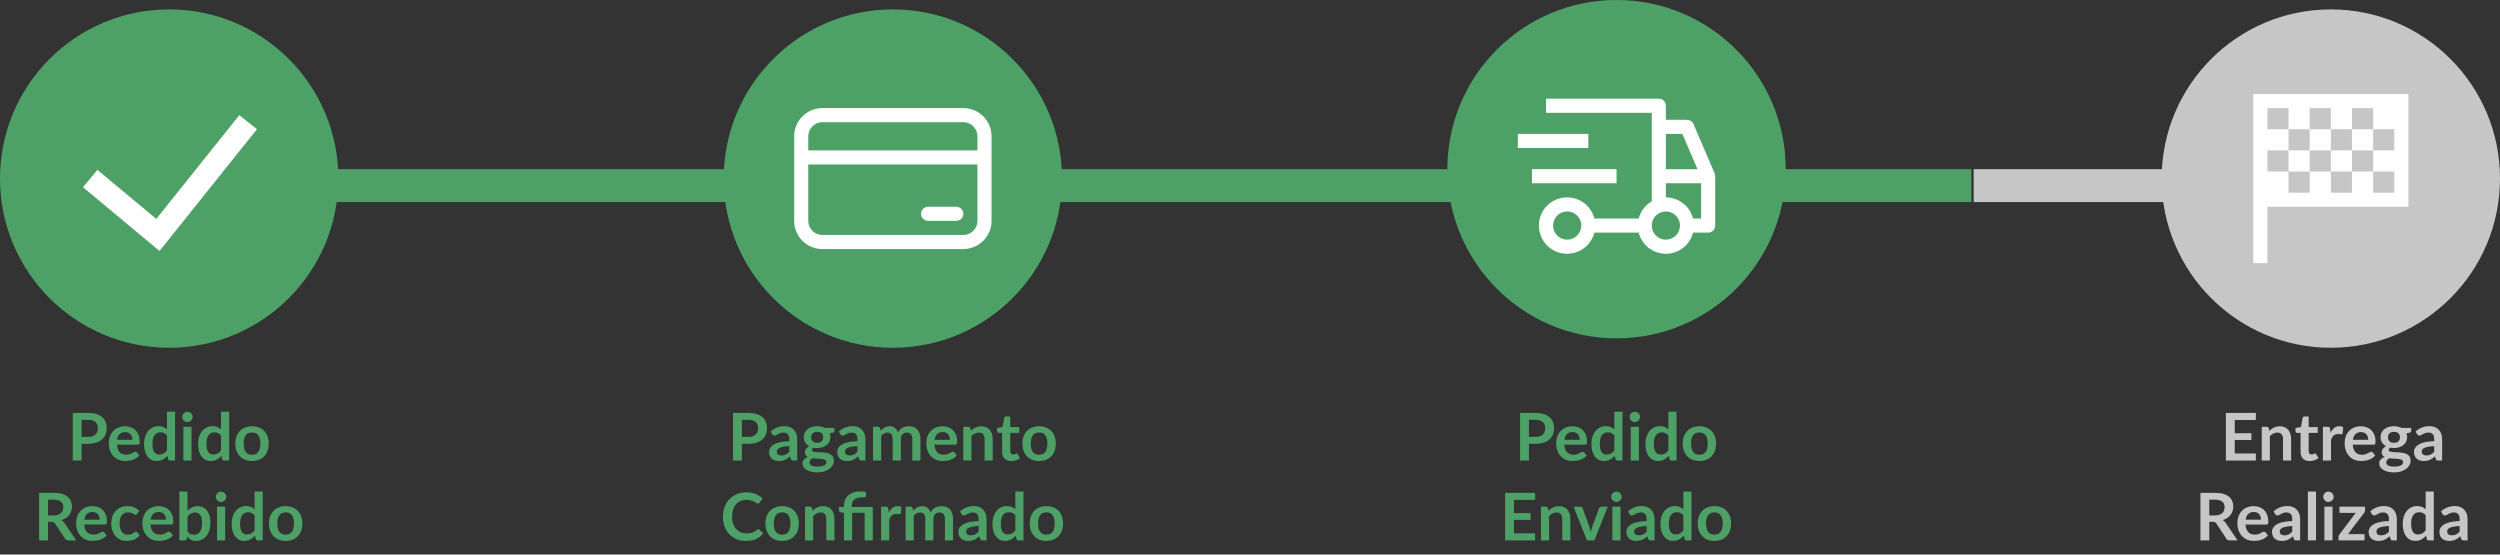<svg width="532" height="118" viewBox="0 0 532 118" fill="none" xmlns="http://www.w3.org/2000/svg">
<rect x="0" y="0" width="532" height="118" fill="#333333" stroke="none"/>
<circle cx="36" cy="38" r="36" fill="#4DA167"/>
<path d="M19.2 38L33.6 50L52.8 26" stroke="white" stroke-width="4.8"/>
<path d="M18.768 92.967C19.113 92.967 19.414 92.925 19.671 92.841C19.927 92.752 20.14 92.629 20.308 92.47C20.48 92.307 20.609 92.111 20.693 91.882C20.777 91.649 20.819 91.39 20.819 91.105C20.819 90.834 20.777 90.589 20.693 90.37C20.609 90.151 20.483 89.964 20.315 89.81C20.147 89.656 19.934 89.539 19.678 89.46C19.421 89.376 19.118 89.334 18.768 89.334H17.361V92.967H18.768ZM18.768 87.878C19.444 87.878 20.03 87.957 20.525 88.116C21.019 88.275 21.428 88.496 21.75 88.781C22.072 89.066 22.31 89.406 22.464 89.803C22.622 90.2 22.702 90.634 22.702 91.105C22.702 91.595 22.62 92.045 22.457 92.456C22.293 92.862 22.048 93.212 21.722 93.506C21.395 93.8 20.984 94.029 20.49 94.192C20 94.355 19.426 94.437 18.768 94.437H17.361V98H15.478V87.878H18.768ZM28.171 93.583C28.171 93.359 28.139 93.149 28.073 92.953C28.013 92.752 27.919 92.577 27.793 92.428C27.667 92.279 27.506 92.162 27.31 92.078C27.119 91.989 26.895 91.945 26.638 91.945C26.139 91.945 25.745 92.087 25.455 92.372C25.171 92.657 24.989 93.06 24.909 93.583H28.171ZM24.874 94.626C24.902 94.995 24.968 95.314 25.07 95.585C25.173 95.851 25.308 96.073 25.476 96.25C25.644 96.423 25.843 96.553 26.071 96.642C26.305 96.726 26.561 96.768 26.841 96.768C27.121 96.768 27.362 96.735 27.562 96.67C27.768 96.605 27.945 96.532 28.094 96.453C28.248 96.374 28.381 96.301 28.493 96.236C28.61 96.171 28.722 96.138 28.829 96.138C28.974 96.138 29.081 96.192 29.151 96.299L29.648 96.929C29.457 97.153 29.242 97.342 29.004 97.496C28.766 97.645 28.517 97.767 28.255 97.86C27.999 97.949 27.735 98.012 27.464 98.049C27.198 98.086 26.939 98.105 26.687 98.105C26.188 98.105 25.724 98.023 25.294 97.86C24.865 97.692 24.492 97.447 24.174 97.125C23.857 96.798 23.607 96.397 23.425 95.921C23.243 95.44 23.152 94.885 23.152 94.255C23.152 93.765 23.232 93.305 23.39 92.876C23.549 92.442 23.775 92.066 24.069 91.749C24.368 91.427 24.73 91.173 25.154 90.986C25.584 90.799 26.067 90.706 26.603 90.706C27.056 90.706 27.474 90.778 27.856 90.923C28.239 91.068 28.568 91.28 28.843 91.56C29.119 91.835 29.333 92.176 29.487 92.582C29.646 92.983 29.725 93.443 29.725 93.961C29.725 94.222 29.697 94.4 29.641 94.493C29.585 94.582 29.478 94.626 29.319 94.626H24.874ZM35.531 92.652C35.335 92.414 35.12 92.246 34.887 92.148C34.658 92.05 34.411 92.001 34.145 92.001C33.884 92.001 33.648 92.05 33.438 92.148C33.228 92.246 33.048 92.395 32.899 92.596C32.75 92.792 32.635 93.044 32.556 93.352C32.477 93.655 32.437 94.015 32.437 94.43C32.437 94.85 32.47 95.207 32.535 95.501C32.605 95.79 32.703 96.028 32.829 96.215C32.955 96.397 33.109 96.53 33.291 96.614C33.473 96.693 33.676 96.733 33.9 96.733C34.259 96.733 34.565 96.658 34.817 96.509C35.069 96.36 35.307 96.147 35.531 95.872V92.652ZM37.26 87.598V98H36.203C35.974 98 35.83 97.895 35.769 97.685L35.622 96.992C35.333 97.323 34.999 97.592 34.621 97.797C34.248 98.002 33.811 98.105 33.312 98.105C32.92 98.105 32.561 98.023 32.234 97.86C31.907 97.697 31.625 97.461 31.387 97.153C31.154 96.84 30.972 96.455 30.841 95.998C30.715 95.541 30.652 95.018 30.652 94.43C30.652 93.898 30.724 93.403 30.869 92.946C31.014 92.489 31.221 92.092 31.492 91.756C31.763 91.42 32.087 91.159 32.465 90.972C32.843 90.781 33.268 90.685 33.739 90.685C34.14 90.685 34.483 90.748 34.768 90.874C35.053 91 35.307 91.17 35.531 91.385V87.598H37.26ZM40.758 90.818V98H39.022V90.818H40.758ZM40.996 88.725C40.996 88.874 40.966 89.014 40.905 89.145C40.845 89.276 40.763 89.39 40.66 89.488C40.562 89.586 40.446 89.665 40.31 89.726C40.175 89.782 40.03 89.81 39.876 89.81C39.727 89.81 39.585 89.782 39.449 89.726C39.319 89.665 39.204 89.586 39.106 89.488C39.008 89.39 38.929 89.276 38.868 89.145C38.812 89.014 38.784 88.874 38.784 88.725C38.784 88.571 38.812 88.426 38.868 88.291C38.929 88.156 39.008 88.039 39.106 87.941C39.204 87.843 39.319 87.766 39.449 87.71C39.585 87.649 39.727 87.619 39.876 87.619C40.03 87.619 40.175 87.649 40.31 87.71C40.446 87.766 40.562 87.843 40.66 87.941C40.763 88.039 40.845 88.156 40.905 88.291C40.966 88.426 40.996 88.571 40.996 88.725ZM47.029 92.652C46.833 92.414 46.618 92.246 46.385 92.148C46.156 92.05 45.909 92.001 45.643 92.001C45.382 92.001 45.146 92.05 44.936 92.148C44.726 92.246 44.546 92.395 44.397 92.596C44.248 92.792 44.133 93.044 44.054 93.352C43.975 93.655 43.935 94.015 43.935 94.43C43.935 94.85 43.968 95.207 44.033 95.501C44.103 95.79 44.201 96.028 44.327 96.215C44.453 96.397 44.607 96.53 44.789 96.614C44.971 96.693 45.174 96.733 45.398 96.733C45.757 96.733 46.063 96.658 46.315 96.509C46.567 96.36 46.805 96.147 47.029 95.872V92.652ZM48.758 87.598V98H47.701C47.472 98 47.328 97.895 47.267 97.685L47.12 96.992C46.831 97.323 46.497 97.592 46.119 97.797C45.746 98.002 45.309 98.105 44.81 98.105C44.418 98.105 44.059 98.023 43.732 97.86C43.405 97.697 43.123 97.461 42.885 97.153C42.652 96.84 42.47 96.455 42.339 95.998C42.213 95.541 42.15 95.018 42.15 94.43C42.15 93.898 42.222 93.403 42.367 92.946C42.512 92.489 42.719 92.092 42.99 91.756C43.261 91.42 43.585 91.159 43.963 90.972C44.341 90.781 44.766 90.685 45.237 90.685C45.638 90.685 45.981 90.748 46.266 90.874C46.551 91 46.805 91.17 47.029 91.385V87.598H48.758ZM53.642 90.706C54.174 90.706 54.657 90.792 55.091 90.965C55.53 91.138 55.903 91.383 56.211 91.7C56.524 92.017 56.764 92.405 56.932 92.862C57.1 93.319 57.184 93.83 57.184 94.395C57.184 94.964 57.1 95.478 56.932 95.935C56.764 96.392 56.524 96.782 56.211 97.104C55.903 97.426 55.53 97.673 55.091 97.846C54.657 98.019 54.174 98.105 53.642 98.105C53.106 98.105 52.618 98.019 52.179 97.846C51.741 97.673 51.365 97.426 51.052 97.104C50.744 96.782 50.504 96.392 50.331 95.935C50.163 95.478 50.079 94.964 50.079 94.395C50.079 93.83 50.163 93.319 50.331 92.862C50.504 92.405 50.744 92.017 51.052 91.7C51.365 91.383 51.741 91.138 52.179 90.965C52.618 90.792 53.106 90.706 53.642 90.706ZM53.642 96.775C54.24 96.775 54.681 96.574 54.965 96.173C55.255 95.772 55.399 95.184 55.399 94.409C55.399 93.634 55.255 93.044 54.965 92.638C54.681 92.232 54.24 92.029 53.642 92.029C53.036 92.029 52.585 92.234 52.291 92.645C52.002 93.051 51.857 93.639 51.857 94.409C51.857 95.179 52.002 95.767 52.291 96.173C52.585 96.574 53.036 96.775 53.642 96.775ZM11.386 109.694C11.741 109.694 12.049 109.65 12.31 109.561C12.576 109.472 12.793 109.351 12.961 109.197C13.134 109.038 13.262 108.852 13.346 108.637C13.43 108.422 13.472 108.187 13.472 107.93C13.472 107.417 13.302 107.022 12.961 106.747C12.625 106.472 12.11 106.334 11.414 106.334H10.21V109.694H11.386ZM16.23 115H14.529C14.207 115 13.974 114.874 13.829 114.622L11.701 111.381C11.622 111.26 11.533 111.173 11.435 111.122C11.342 111.071 11.202 111.045 11.015 111.045H10.21V115H8.327V104.878H11.414C12.1 104.878 12.688 104.95 13.178 105.095C13.673 105.235 14.076 105.433 14.389 105.69C14.707 105.947 14.94 106.255 15.089 106.614C15.239 106.969 15.313 107.361 15.313 107.79C15.313 108.131 15.262 108.453 15.159 108.756C15.061 109.059 14.916 109.335 14.725 109.582C14.539 109.829 14.305 110.046 14.025 110.233C13.75 110.42 13.435 110.567 13.08 110.674C13.201 110.744 13.313 110.828 13.416 110.926C13.519 111.019 13.612 111.131 13.696 111.262L16.23 115ZM21.212 110.583C21.212 110.359 21.18 110.149 21.114 109.953C21.054 109.752 20.96 109.577 20.834 109.428C20.708 109.279 20.547 109.162 20.351 109.078C20.16 108.989 19.936 108.945 19.679 108.945C19.18 108.945 18.786 109.087 18.496 109.372C18.212 109.657 18.03 110.06 17.95 110.583H21.212ZM17.915 111.626C17.943 111.995 18.009 112.314 18.111 112.585C18.214 112.851 18.349 113.073 18.517 113.25C18.685 113.423 18.884 113.553 19.112 113.642C19.346 113.726 19.602 113.768 19.882 113.768C20.162 113.768 20.403 113.735 20.603 113.67C20.809 113.605 20.986 113.532 21.135 113.453C21.289 113.374 21.422 113.301 21.534 113.236C21.651 113.171 21.763 113.138 21.87 113.138C22.015 113.138 22.122 113.192 22.192 113.299L22.689 113.929C22.498 114.153 22.283 114.342 22.045 114.496C21.807 114.645 21.558 114.767 21.296 114.86C21.04 114.949 20.776 115.012 20.505 115.049C20.239 115.086 19.98 115.105 19.728 115.105C19.229 115.105 18.765 115.023 18.335 114.86C17.906 114.692 17.533 114.447 17.215 114.125C16.898 113.798 16.648 113.397 16.466 112.921C16.284 112.44 16.193 111.885 16.193 111.255C16.193 110.765 16.273 110.305 16.431 109.876C16.59 109.442 16.816 109.066 17.11 108.749C17.409 108.427 17.771 108.173 18.195 107.986C18.625 107.799 19.108 107.706 19.644 107.706C20.097 107.706 20.515 107.778 20.897 107.923C21.28 108.068 21.609 108.28 21.884 108.56C22.16 108.835 22.374 109.176 22.528 109.582C22.687 109.983 22.766 110.443 22.766 110.961C22.766 111.222 22.738 111.4 22.682 111.493C22.626 111.582 22.519 111.626 22.36 111.626H17.915ZM29.209 109.337C29.158 109.402 29.106 109.454 29.055 109.491C29.008 109.528 28.938 109.547 28.845 109.547C28.756 109.547 28.67 109.521 28.586 109.47C28.502 109.414 28.402 109.353 28.285 109.288C28.168 109.218 28.028 109.157 27.865 109.106C27.706 109.05 27.508 109.022 27.27 109.022C26.967 109.022 26.701 109.078 26.472 109.19C26.243 109.297 26.052 109.454 25.898 109.659C25.749 109.864 25.637 110.114 25.562 110.408C25.487 110.697 25.45 111.026 25.45 111.395C25.45 111.778 25.49 112.118 25.569 112.417C25.653 112.716 25.772 112.968 25.926 113.173C26.08 113.374 26.267 113.528 26.486 113.635C26.705 113.738 26.953 113.789 27.228 113.789C27.503 113.789 27.725 113.756 27.893 113.691C28.066 113.621 28.21 113.546 28.327 113.467C28.444 113.383 28.544 113.308 28.628 113.243C28.717 113.173 28.815 113.138 28.922 113.138C29.062 113.138 29.167 113.192 29.237 113.299L29.734 113.929C29.543 114.153 29.335 114.342 29.111 114.496C28.887 114.645 28.654 114.767 28.411 114.86C28.173 114.949 27.926 115.012 27.669 115.049C27.417 115.086 27.165 115.105 26.913 115.105C26.47 115.105 26.052 115.023 25.66 114.86C25.268 114.692 24.925 114.449 24.631 114.132C24.337 113.815 24.104 113.427 23.931 112.97C23.763 112.508 23.679 111.983 23.679 111.395C23.679 110.868 23.754 110.38 23.903 109.932C24.057 109.479 24.281 109.09 24.575 108.763C24.869 108.432 25.233 108.173 25.667 107.986C26.101 107.799 26.6 107.706 27.165 107.706C27.702 107.706 28.171 107.792 28.572 107.965C28.978 108.138 29.342 108.385 29.664 108.707L29.209 109.337ZM35.322 110.583C35.322 110.359 35.289 110.149 35.224 109.953C35.163 109.752 35.07 109.577 34.944 109.428C34.818 109.279 34.657 109.162 34.461 109.078C34.27 108.989 34.045 108.945 33.789 108.945C33.289 108.945 32.895 109.087 32.606 109.372C32.321 109.657 32.139 110.06 32.06 110.583H35.322ZM32.025 111.626C32.053 111.995 32.118 112.314 32.221 112.585C32.324 112.851 32.459 113.073 32.627 113.25C32.795 113.423 32.993 113.553 33.222 113.642C33.455 113.726 33.712 113.768 33.992 113.768C34.272 113.768 34.512 113.735 34.713 113.67C34.918 113.605 35.096 113.532 35.245 113.453C35.399 113.374 35.532 113.301 35.644 113.236C35.761 113.171 35.873 113.138 35.98 113.138C36.124 113.138 36.232 113.192 36.302 113.299L36.799 113.929C36.608 114.153 36.393 114.342 36.155 114.496C35.917 114.645 35.667 114.767 35.406 114.86C35.149 114.949 34.886 115.012 34.615 115.049C34.349 115.086 34.09 115.105 33.838 115.105C33.339 115.105 32.874 115.023 32.445 114.86C32.016 114.692 31.642 114.447 31.325 114.125C31.008 113.798 30.758 113.397 30.576 112.921C30.394 112.44 30.303 111.885 30.303 111.255C30.303 110.765 30.382 110.305 30.541 109.876C30.7 109.442 30.926 109.066 31.22 108.749C31.518 108.427 31.88 108.173 32.305 107.986C32.734 107.799 33.217 107.706 33.754 107.706C34.206 107.706 34.624 107.778 35.007 107.923C35.389 108.068 35.718 108.28 35.994 108.56C36.269 108.835 36.484 109.176 36.638 109.582C36.797 109.983 36.876 110.443 36.876 110.961C36.876 111.222 36.848 111.4 36.792 111.493C36.736 111.582 36.629 111.626 36.47 111.626H32.025ZM39.902 113.138C40.098 113.376 40.311 113.544 40.539 113.642C40.773 113.74 41.018 113.789 41.274 113.789C41.54 113.789 41.778 113.742 41.988 113.649C42.203 113.551 42.385 113.402 42.534 113.201C42.684 112.996 42.798 112.737 42.877 112.424C42.957 112.107 42.996 111.729 42.996 111.29C42.996 110.501 42.866 109.932 42.604 109.582C42.343 109.227 41.967 109.05 41.477 109.05C41.146 109.05 40.857 109.127 40.609 109.281C40.362 109.43 40.126 109.643 39.902 109.918V113.138ZM39.902 108.7C40.192 108.397 40.511 108.156 40.861 107.979C41.216 107.797 41.62 107.706 42.072 107.706C42.488 107.706 42.861 107.788 43.192 107.951C43.528 108.114 43.813 108.35 44.046 108.658C44.284 108.961 44.466 109.33 44.592 109.764C44.718 110.198 44.781 110.686 44.781 111.227C44.781 111.81 44.709 112.34 44.564 112.816C44.42 113.292 44.212 113.7 43.941 114.041C43.675 114.377 43.353 114.638 42.975 114.825C42.597 115.012 42.177 115.105 41.715 115.105C41.491 115.105 41.288 115.082 41.106 115.035C40.924 114.993 40.756 114.932 40.602 114.853C40.448 114.774 40.306 114.678 40.175 114.566C40.049 114.449 39.928 114.321 39.811 114.181L39.734 114.664C39.706 114.785 39.657 114.872 39.587 114.923C39.522 114.974 39.431 115 39.314 115H38.173V104.598H39.902V108.7ZM47.909 107.818V115H46.173V107.818H47.909ZM48.147 105.725C48.147 105.874 48.116 106.014 48.056 106.145C47.995 106.276 47.913 106.39 47.811 106.488C47.713 106.586 47.596 106.665 47.461 106.726C47.325 106.782 47.181 106.81 47.027 106.81C46.877 106.81 46.735 106.782 46.6 106.726C46.469 106.665 46.355 106.586 46.257 106.488C46.159 106.39 46.079 106.276 46.019 106.145C45.963 106.014 45.935 105.874 45.935 105.725C45.935 105.571 45.963 105.426 46.019 105.291C46.079 105.156 46.159 105.039 46.257 104.941C46.355 104.843 46.469 104.766 46.6 104.71C46.735 104.649 46.877 104.619 47.027 104.619C47.181 104.619 47.325 104.649 47.461 104.71C47.596 104.766 47.713 104.843 47.811 104.941C47.913 105.039 47.995 105.156 48.056 105.291C48.116 105.426 48.147 105.571 48.147 105.725ZM54.179 109.652C53.983 109.414 53.769 109.246 53.535 109.148C53.307 109.05 53.059 109.001 52.793 109.001C52.532 109.001 52.296 109.05 52.086 109.148C51.876 109.246 51.697 109.395 51.547 109.596C51.398 109.792 51.284 110.044 51.204 110.352C51.125 110.655 51.085 111.015 51.085 111.43C51.085 111.85 51.118 112.207 51.183 112.501C51.253 112.79 51.351 113.028 51.477 113.215C51.603 113.397 51.757 113.53 51.939 113.614C52.121 113.693 52.324 113.733 52.548 113.733C52.908 113.733 53.213 113.658 53.465 113.509C53.717 113.36 53.955 113.147 54.179 112.872V109.652ZM55.908 104.598V115H54.851C54.623 115 54.478 114.895 54.417 114.685L54.27 113.992C53.981 114.323 53.647 114.592 53.269 114.797C52.896 115.002 52.46 115.105 51.96 115.105C51.568 115.105 51.209 115.023 50.882 114.86C50.556 114.697 50.273 114.461 50.035 114.153C49.802 113.84 49.62 113.455 49.489 112.998C49.363 112.541 49.3 112.018 49.3 111.43C49.3 110.898 49.373 110.403 49.517 109.946C49.662 109.489 49.87 109.092 50.14 108.756C50.411 108.42 50.735 108.159 51.113 107.972C51.491 107.781 51.916 107.685 52.387 107.685C52.789 107.685 53.132 107.748 53.416 107.874C53.701 108 53.955 108.17 54.179 108.385V104.598H55.908ZM60.793 107.706C61.325 107.706 61.808 107.792 62.242 107.965C62.68 108.138 63.054 108.383 63.362 108.7C63.674 109.017 63.915 109.405 64.083 109.862C64.251 110.319 64.335 110.83 64.335 111.395C64.335 111.964 64.251 112.478 64.083 112.935C63.915 113.392 63.674 113.782 63.362 114.104C63.054 114.426 62.68 114.673 62.242 114.846C61.808 115.019 61.325 115.105 60.793 115.105C60.256 115.105 59.768 115.019 59.33 114.846C58.891 114.673 58.515 114.426 58.203 114.104C57.895 113.782 57.654 113.392 57.482 112.935C57.314 112.478 57.23 111.964 57.23 111.395C57.23 110.83 57.314 110.319 57.482 109.862C57.654 109.405 57.895 109.017 58.203 108.7C58.515 108.383 58.891 108.138 59.33 107.965C59.768 107.792 60.256 107.706 60.793 107.706ZM60.793 113.775C61.39 113.775 61.831 113.574 62.116 113.173C62.405 112.772 62.55 112.184 62.55 111.409C62.55 110.634 62.405 110.044 62.116 109.638C61.831 109.232 61.39 109.029 60.793 109.029C60.186 109.029 59.736 109.234 59.442 109.645C59.152 110.051 59.008 110.639 59.008 111.409C59.008 112.179 59.152 112.767 59.442 113.173C59.736 113.574 60.186 113.775 60.793 113.775Z" fill="#4DA167"/>
<circle cx="190" cy="38" r="36" fill="#4DA167"/>
<path d="M197.5 44C197.102 44 196.721 44.158 196.439 44.439C196.158 44.721 196 45.102 196 45.5C196 45.898 196.158 46.279 196.439 46.561C196.721 46.842 197.102 47 197.5 47H203.5C203.898 47 204.279 46.842 204.561 46.561C204.842 46.279 205 45.898 205 45.5C205 45.102 204.842 44.721 204.561 44.439C204.279 44.158 203.898 44 203.5 44H197.5Z" fill="white"/>
<path d="M169 29C169 27.409 169.632 25.883 170.757 24.757C171.883 23.632 173.409 23 175 23H205C206.591 23 208.117 23.632 209.243 24.757C210.368 25.883 211 27.409 211 29V47C211 48.591 210.368 50.117 209.243 51.243C208.117 52.368 206.591 53 205 53H175C173.409 53 171.883 52.368 170.757 51.243C169.632 50.117 169 48.591 169 47V29ZM208 29C208 28.204 207.684 27.441 207.121 26.879C206.559 26.316 205.796 26 205 26H175C174.204 26 173.441 26.316 172.879 26.879C172.316 27.441 172 28.204 172 29V32H208V29ZM172 47C172 47.796 172.316 48.559 172.879 49.121C173.441 49.684 174.204 50 175 50H205C205.796 50 206.559 49.684 207.121 49.121C207.684 48.559 208 47.796 208 47V35H172V47Z" fill="white"/>
<path d="M159.28 92.967C159.626 92.967 159.927 92.925 160.183 92.841C160.44 92.752 160.652 92.629 160.82 92.47C160.993 92.307 161.121 92.111 161.205 91.882C161.289 91.649 161.331 91.39 161.331 91.105C161.331 90.834 161.289 90.589 161.205 90.37C161.121 90.151 160.995 89.964 160.827 89.81C160.659 89.656 160.447 89.539 160.19 89.46C159.934 89.376 159.63 89.334 159.28 89.334H157.873V92.967H159.28ZM159.28 87.878C159.957 87.878 160.543 87.957 161.037 88.116C161.532 88.275 161.94 88.496 162.262 88.781C162.584 89.066 162.822 89.406 162.976 89.803C163.135 90.2 163.214 90.634 163.214 91.105C163.214 91.595 163.133 92.045 162.969 92.456C162.806 92.862 162.561 93.212 162.234 93.506C161.908 93.8 161.497 94.029 161.002 94.192C160.512 94.355 159.938 94.437 159.28 94.437H157.873V98H155.99V87.878H159.28ZM167.961 94.934C167.461 94.957 167.041 95.002 166.701 95.067C166.36 95.128 166.087 95.207 165.882 95.305C165.676 95.403 165.529 95.517 165.441 95.648C165.352 95.779 165.308 95.921 165.308 96.075C165.308 96.378 165.396 96.595 165.574 96.726C165.756 96.857 165.991 96.922 166.281 96.922C166.635 96.922 166.941 96.859 167.198 96.733C167.459 96.602 167.713 96.406 167.961 96.145V94.934ZM163.999 91.819C164.825 91.063 165.819 90.685 166.981 90.685C167.401 90.685 167.776 90.755 168.108 90.895C168.439 91.03 168.719 91.222 168.948 91.469C169.176 91.712 169.349 92.003 169.466 92.344C169.587 92.685 169.648 93.058 169.648 93.464V98H168.864C168.7 98 168.574 97.977 168.486 97.93C168.397 97.879 168.327 97.778 168.276 97.629L168.122 97.111C167.94 97.274 167.762 97.419 167.59 97.545C167.417 97.666 167.237 97.769 167.051 97.853C166.864 97.937 166.663 98 166.449 98.042C166.239 98.089 166.005 98.112 165.749 98.112C165.445 98.112 165.165 98.072 164.909 97.993C164.652 97.909 164.43 97.785 164.244 97.622C164.057 97.459 163.912 97.256 163.81 97.013C163.707 96.77 163.656 96.488 163.656 96.166C163.656 95.984 163.686 95.804 163.747 95.627C163.807 95.445 163.905 95.272 164.041 95.109C164.181 94.946 164.36 94.792 164.58 94.647C164.799 94.502 165.067 94.376 165.385 94.269C165.707 94.162 166.08 94.075 166.505 94.01C166.929 93.94 167.415 93.898 167.961 93.884V93.464C167.961 92.983 167.858 92.629 167.653 92.4C167.447 92.167 167.151 92.05 166.764 92.05C166.484 92.05 166.25 92.083 166.064 92.148C165.882 92.213 165.721 92.288 165.581 92.372C165.441 92.451 165.312 92.524 165.196 92.589C165.084 92.654 164.958 92.687 164.818 92.687C164.696 92.687 164.594 92.657 164.51 92.596C164.426 92.531 164.358 92.456 164.307 92.372L163.999 91.819ZM173.901 94.234C174.116 94.234 174.302 94.206 174.461 94.15C174.62 94.089 174.75 94.008 174.853 93.905C174.96 93.802 175.04 93.679 175.091 93.534C175.147 93.389 175.175 93.231 175.175 93.058C175.175 92.703 175.068 92.423 174.853 92.218C174.643 92.008 174.326 91.903 173.901 91.903C173.476 91.903 173.157 92.008 172.942 92.218C172.732 92.423 172.627 92.703 172.627 93.058C172.627 93.226 172.653 93.382 172.704 93.527C172.76 93.672 172.839 93.798 172.942 93.905C173.049 94.008 173.182 94.089 173.341 94.15C173.504 94.206 173.691 94.234 173.901 94.234ZM175.854 98.322C175.854 98.182 175.812 98.068 175.728 97.979C175.644 97.89 175.53 97.823 175.385 97.776C175.24 97.725 175.07 97.687 174.874 97.664C174.683 97.641 174.477 97.624 174.258 97.615C174.043 97.601 173.819 97.589 173.586 97.58C173.357 97.571 173.133 97.552 172.914 97.524C172.723 97.631 172.566 97.757 172.445 97.902C172.328 98.047 172.27 98.215 172.27 98.406C172.27 98.532 172.3 98.649 172.361 98.756C172.426 98.868 172.527 98.964 172.662 99.043C172.802 99.122 172.982 99.183 173.201 99.225C173.42 99.272 173.689 99.295 174.006 99.295C174.328 99.295 174.606 99.269 174.839 99.218C175.072 99.171 175.264 99.104 175.413 99.015C175.567 98.931 175.679 98.828 175.749 98.707C175.819 98.59 175.854 98.462 175.854 98.322ZM177.576 91.063V91.707C177.576 91.912 177.452 92.038 177.205 92.085L176.561 92.204C176.659 92.451 176.708 92.722 176.708 93.016C176.708 93.371 176.636 93.693 176.491 93.982C176.351 94.267 176.155 94.509 175.903 94.71C175.651 94.911 175.352 95.067 175.007 95.179C174.666 95.286 174.298 95.34 173.901 95.34C173.761 95.34 173.626 95.333 173.495 95.319C173.364 95.305 173.236 95.286 173.11 95.263C172.886 95.398 172.774 95.55 172.774 95.718C172.774 95.863 172.839 95.97 172.97 96.04C173.105 96.105 173.283 96.152 173.502 96.18C173.721 96.208 173.971 96.227 174.251 96.236C174.531 96.241 174.818 96.255 175.112 96.278C175.406 96.301 175.693 96.343 175.973 96.404C176.253 96.46 176.503 96.551 176.722 96.677C176.941 96.803 177.116 96.976 177.247 97.195C177.382 97.41 177.45 97.687 177.45 98.028C177.45 98.345 177.371 98.653 177.212 98.952C177.058 99.251 176.832 99.517 176.533 99.75C176.239 99.983 175.875 100.17 175.441 100.31C175.012 100.455 174.522 100.527 173.971 100.527C173.43 100.527 172.958 100.473 172.557 100.366C172.156 100.263 171.822 100.123 171.556 99.946C171.29 99.773 171.092 99.573 170.961 99.344C170.83 99.115 170.765 98.877 170.765 98.63C170.765 98.294 170.865 98.014 171.066 97.79C171.271 97.561 171.551 97.379 171.906 97.244C171.715 97.146 171.563 97.015 171.451 96.852C171.339 96.689 171.283 96.474 171.283 96.208C171.283 96.101 171.302 95.991 171.339 95.879C171.381 95.762 171.439 95.648 171.514 95.536C171.593 95.424 171.691 95.319 171.808 95.221C171.925 95.118 172.062 95.027 172.221 94.948C171.857 94.752 171.57 94.491 171.36 94.164C171.155 93.837 171.052 93.455 171.052 93.016C171.052 92.661 171.122 92.342 171.262 92.057C171.407 91.768 171.605 91.523 171.857 91.322C172.114 91.117 172.415 90.96 172.76 90.853C173.11 90.746 173.49 90.692 173.901 90.692C174.209 90.692 174.498 90.725 174.769 90.79C175.04 90.851 175.287 90.942 175.511 91.063H177.576ZM182.466 94.934C181.967 94.957 181.547 95.002 181.206 95.067C180.866 95.128 180.593 95.207 180.387 95.305C180.182 95.403 180.035 95.517 179.946 95.648C179.858 95.779 179.813 95.921 179.813 96.075C179.813 96.378 179.902 96.595 180.079 96.726C180.261 96.857 180.497 96.922 180.786 96.922C181.141 96.922 181.447 96.859 181.703 96.733C181.965 96.602 182.219 96.406 182.466 96.145V94.934ZM178.504 91.819C179.33 91.063 180.324 90.685 181.486 90.685C181.906 90.685 182.282 90.755 182.613 90.895C182.945 91.03 183.225 91.222 183.453 91.469C183.682 91.712 183.855 92.003 183.971 92.344C184.093 92.685 184.153 93.058 184.153 93.464V98H183.369C183.206 98 183.08 97.977 182.991 97.93C182.903 97.879 182.833 97.778 182.781 97.629L182.627 97.111C182.445 97.274 182.268 97.419 182.095 97.545C181.923 97.666 181.743 97.769 181.556 97.853C181.37 97.937 181.169 98 180.954 98.042C180.744 98.089 180.511 98.112 180.254 98.112C179.951 98.112 179.671 98.072 179.414 97.993C179.158 97.909 178.936 97.785 178.749 97.622C178.563 97.459 178.418 97.256 178.315 97.013C178.213 96.77 178.161 96.488 178.161 96.166C178.161 95.984 178.192 95.804 178.252 95.627C178.313 95.445 178.411 95.272 178.546 95.109C178.686 94.946 178.866 94.792 179.085 94.647C179.305 94.502 179.573 94.376 179.89 94.269C180.212 94.162 180.586 94.075 181.01 94.01C181.435 93.94 181.92 93.898 182.466 93.884V93.464C182.466 92.983 182.364 92.629 182.158 92.4C181.953 92.167 181.657 92.05 181.269 92.05C180.989 92.05 180.756 92.083 180.569 92.148C180.387 92.213 180.226 92.288 180.086 92.372C179.946 92.451 179.818 92.524 179.701 92.589C179.589 92.654 179.463 92.687 179.323 92.687C179.202 92.687 179.099 92.657 179.015 92.596C178.931 92.531 178.864 92.456 178.812 92.372L178.504 91.819ZM185.782 98V90.818H186.839C187.063 90.818 187.21 90.923 187.28 91.133L187.392 91.665C187.518 91.525 187.648 91.397 187.784 91.28C187.924 91.163 188.071 91.063 188.225 90.979C188.383 90.895 188.551 90.83 188.729 90.783C188.911 90.732 189.109 90.706 189.324 90.706C189.776 90.706 190.147 90.83 190.437 91.077C190.731 91.32 190.95 91.644 191.095 92.05C191.207 91.812 191.347 91.609 191.515 91.441C191.683 91.268 191.867 91.128 192.068 91.021C192.268 90.914 192.481 90.834 192.705 90.783C192.933 90.732 193.162 90.706 193.391 90.706C193.787 90.706 194.14 90.767 194.448 90.888C194.756 91.009 195.015 91.187 195.225 91.42C195.435 91.653 195.593 91.938 195.701 92.274C195.813 92.61 195.869 92.995 195.869 93.429V98H194.14V93.429C194.14 92.972 194.039 92.629 193.839 92.4C193.638 92.167 193.344 92.05 192.957 92.05C192.779 92.05 192.614 92.08 192.46 92.141C192.31 92.202 192.177 92.29 192.061 92.407C191.949 92.519 191.86 92.661 191.795 92.834C191.729 93.007 191.697 93.205 191.697 93.429V98H189.961V93.429C189.961 92.948 189.863 92.598 189.667 92.379C189.475 92.16 189.193 92.05 188.82 92.05C188.568 92.05 188.332 92.113 188.113 92.239C187.898 92.36 187.697 92.528 187.511 92.743V98H185.782ZM202.139 93.583C202.139 93.359 202.107 93.149 202.041 92.953C201.981 92.752 201.887 92.577 201.761 92.428C201.635 92.279 201.474 92.162 201.278 92.078C201.087 91.989 200.863 91.945 200.606 91.945C200.107 91.945 199.713 92.087 199.423 92.372C199.139 92.657 198.957 93.06 198.877 93.583H202.139ZM198.842 94.626C198.87 94.995 198.936 95.314 199.038 95.585C199.141 95.851 199.276 96.073 199.444 96.25C199.612 96.423 199.811 96.553 200.039 96.642C200.273 96.726 200.529 96.768 200.809 96.768C201.089 96.768 201.33 96.735 201.53 96.67C201.736 96.605 201.913 96.532 202.062 96.453C202.216 96.374 202.349 96.301 202.461 96.236C202.578 96.171 202.69 96.138 202.797 96.138C202.942 96.138 203.049 96.192 203.119 96.299L203.616 96.929C203.425 97.153 203.21 97.342 202.972 97.496C202.734 97.645 202.485 97.767 202.223 97.86C201.967 97.949 201.703 98.012 201.432 98.049C201.166 98.086 200.907 98.105 200.655 98.105C200.156 98.105 199.692 98.023 199.262 97.86C198.833 97.692 198.46 97.447 198.142 97.125C197.825 96.798 197.575 96.397 197.393 95.921C197.211 95.44 197.12 94.885 197.12 94.255C197.12 93.765 197.2 93.305 197.358 92.876C197.517 92.442 197.743 92.066 198.037 91.749C198.336 91.427 198.698 91.173 199.122 90.986C199.552 90.799 200.035 90.706 200.571 90.706C201.024 90.706 201.442 90.778 201.824 90.923C202.207 91.068 202.536 91.28 202.811 91.56C203.087 91.835 203.301 92.176 203.455 92.582C203.614 92.983 203.693 93.443 203.693 93.961C203.693 94.222 203.665 94.4 203.609 94.493C203.553 94.582 203.446 94.626 203.287 94.626H198.842ZM206.608 91.7C206.752 91.555 206.904 91.422 207.063 91.301C207.226 91.175 207.396 91.07 207.574 90.986C207.756 90.897 207.949 90.83 208.155 90.783C208.36 90.732 208.584 90.706 208.827 90.706C209.219 90.706 209.566 90.774 209.87 90.909C210.173 91.04 210.425 91.226 210.626 91.469C210.831 91.707 210.985 91.994 211.088 92.33C211.195 92.661 211.249 93.028 211.249 93.429V98H209.52V93.429C209.52 92.99 209.419 92.652 209.219 92.414C209.018 92.171 208.712 92.05 208.302 92.05C208.003 92.05 207.723 92.118 207.462 92.253C207.2 92.388 206.953 92.573 206.72 92.806V98H204.991V90.818H206.048C206.272 90.818 206.419 90.923 206.489 91.133L206.608 91.7ZM215.191 98.112C214.566 98.112 214.085 97.937 213.749 97.587C213.418 97.232 213.252 96.745 213.252 96.124V92.113H212.517C212.424 92.113 212.345 92.083 212.279 92.022C212.214 91.961 212.181 91.87 212.181 91.749V91.063L213.336 90.874L213.7 88.914C213.724 88.821 213.768 88.748 213.833 88.697C213.899 88.646 213.983 88.62 214.085 88.62H214.981V90.881H216.899V92.113H214.981V96.005C214.981 96.229 215.035 96.404 215.142 96.53C215.254 96.656 215.406 96.719 215.597 96.719C215.705 96.719 215.793 96.707 215.863 96.684C215.938 96.656 216.001 96.628 216.052 96.6C216.108 96.572 216.157 96.546 216.199 96.523C216.241 96.495 216.283 96.481 216.325 96.481C216.377 96.481 216.419 96.495 216.451 96.523C216.484 96.546 216.519 96.584 216.556 96.635L217.074 97.475C216.822 97.685 216.533 97.844 216.206 97.951C215.88 98.058 215.541 98.112 215.191 98.112ZM221.13 90.706C221.662 90.706 222.145 90.792 222.579 90.965C223.017 91.138 223.391 91.383 223.699 91.7C224.011 92.017 224.252 92.405 224.42 92.862C224.588 93.319 224.672 93.83 224.672 94.395C224.672 94.964 224.588 95.478 224.42 95.935C224.252 96.392 224.011 96.782 223.699 97.104C223.391 97.426 223.017 97.673 222.579 97.846C222.145 98.019 221.662 98.105 221.13 98.105C220.593 98.105 220.105 98.019 219.667 97.846C219.228 97.673 218.852 97.426 218.54 97.104C218.232 96.782 217.991 96.392 217.819 95.935C217.651 95.478 217.567 94.964 217.567 94.395C217.567 93.83 217.651 93.319 217.819 92.862C217.991 92.405 218.232 92.017 218.54 91.7C218.852 91.383 219.228 91.138 219.667 90.965C220.105 90.792 220.593 90.706 221.13 90.706ZM221.13 96.775C221.727 96.775 222.168 96.574 222.453 96.173C222.742 95.772 222.887 95.184 222.887 94.409C222.887 93.634 222.742 93.044 222.453 92.638C222.168 92.232 221.727 92.029 221.13 92.029C220.523 92.029 220.073 92.234 219.779 92.645C219.489 93.051 219.345 93.639 219.345 94.409C219.345 95.179 219.489 95.767 219.779 96.173C220.073 96.574 220.523 96.775 221.13 96.775ZM161.39 112.613C161.492 112.613 161.583 112.653 161.663 112.732L162.405 113.537C161.994 114.046 161.488 114.435 160.886 114.706C160.288 114.977 159.57 115.112 158.73 115.112C157.978 115.112 157.302 114.984 156.7 114.727C156.102 114.47 155.591 114.113 155.167 113.656C154.742 113.199 154.415 112.653 154.187 112.018C153.963 111.383 153.851 110.69 153.851 109.939C153.851 109.178 153.972 108.483 154.215 107.853C154.457 107.218 154.798 106.672 155.237 106.215C155.68 105.758 156.207 105.403 156.819 105.151C157.43 104.894 158.107 104.766 158.849 104.766C159.586 104.766 160.239 104.887 160.809 105.13C161.383 105.373 161.87 105.69 162.272 106.082L161.642 106.957C161.604 107.013 161.555 107.062 161.495 107.104C161.439 107.146 161.359 107.167 161.257 107.167C161.187 107.167 161.114 107.148 161.04 107.111C160.965 107.069 160.883 107.02 160.795 106.964C160.706 106.903 160.603 106.838 160.487 106.768C160.37 106.698 160.235 106.635 160.081 106.579C159.927 106.518 159.747 106.469 159.542 106.432C159.341 106.39 159.108 106.369 158.842 106.369C158.389 106.369 157.974 106.451 157.596 106.614C157.222 106.773 156.9 107.006 156.63 107.314C156.359 107.617 156.149 107.991 156 108.434C155.85 108.873 155.776 109.374 155.776 109.939C155.776 110.508 155.855 111.015 156.014 111.458C156.177 111.901 156.396 112.275 156.672 112.578C156.947 112.881 157.271 113.115 157.645 113.278C158.018 113.437 158.419 113.516 158.849 113.516C159.105 113.516 159.336 113.502 159.542 113.474C159.752 113.446 159.943 113.402 160.116 113.341C160.293 113.28 160.459 113.203 160.613 113.11C160.771 113.012 160.928 112.893 161.082 112.753C161.128 112.711 161.177 112.678 161.229 112.655C161.28 112.627 161.334 112.613 161.39 112.613ZM166.449 107.706C166.981 107.706 167.464 107.792 167.898 107.965C168.337 108.138 168.71 108.383 169.018 108.7C169.331 109.017 169.571 109.405 169.739 109.862C169.907 110.319 169.991 110.83 169.991 111.395C169.991 111.964 169.907 112.478 169.739 112.935C169.571 113.392 169.331 113.782 169.018 114.104C168.71 114.426 168.337 114.673 167.898 114.846C167.464 115.019 166.981 115.105 166.449 115.105C165.912 115.105 165.425 115.019 164.986 114.846C164.547 114.673 164.172 114.426 163.859 114.104C163.551 113.782 163.311 113.392 163.138 112.935C162.97 112.478 162.886 111.964 162.886 111.395C162.886 110.83 162.97 110.319 163.138 109.862C163.311 109.405 163.551 109.017 163.859 108.7C164.172 108.383 164.547 108.138 164.986 107.965C165.425 107.792 165.912 107.706 166.449 107.706ZM166.449 113.775C167.046 113.775 167.487 113.574 167.772 113.173C168.061 112.772 168.206 112.184 168.206 111.409C168.206 110.634 168.061 110.044 167.772 109.638C167.487 109.232 167.046 109.029 166.449 109.029C165.842 109.029 165.392 109.234 165.098 109.645C164.809 110.051 164.664 110.639 164.664 111.409C164.664 112.179 164.809 112.767 165.098 113.173C165.392 113.574 165.842 113.775 166.449 113.775ZM172.927 108.7C173.072 108.555 173.223 108.422 173.382 108.301C173.545 108.175 173.716 108.07 173.893 107.986C174.075 107.897 174.269 107.83 174.474 107.783C174.679 107.732 174.903 107.706 175.146 107.706C175.538 107.706 175.886 107.774 176.189 107.909C176.492 108.04 176.744 108.226 176.945 108.469C177.15 108.707 177.304 108.994 177.407 109.33C177.514 109.661 177.568 110.028 177.568 110.429V115H175.839V110.429C175.839 109.99 175.739 109.652 175.538 109.414C175.337 109.171 175.032 109.05 174.621 109.05C174.322 109.05 174.042 109.118 173.781 109.253C173.52 109.388 173.272 109.573 173.039 109.806V115H171.31V107.818H172.367C172.591 107.818 172.738 107.923 172.808 108.133L172.927 108.7ZM179.6 115V109.12L178.977 109.022C178.842 108.994 178.732 108.947 178.648 108.882C178.569 108.812 178.529 108.714 178.529 108.588V107.881H179.6V107.65C179.6 107.211 179.673 106.805 179.817 106.432C179.962 106.054 180.181 105.727 180.475 105.452C180.769 105.177 181.14 104.962 181.588 104.808C182.041 104.649 182.573 104.57 183.184 104.57C183.38 104.57 183.579 104.582 183.779 104.605C183.985 104.624 184.162 104.656 184.311 104.703L184.255 105.599C184.246 105.706 184.188 105.772 184.08 105.795C183.973 105.814 183.84 105.823 183.681 105.823C183.229 105.823 182.848 105.863 182.54 105.942C182.237 106.021 181.99 106.14 181.798 106.299C181.612 106.453 181.476 106.649 181.392 106.887C181.313 107.12 181.273 107.393 181.273 107.706V107.881H185.725V115H183.996V109.113H181.329V115H179.6ZM189.129 109.064C189.353 108.635 189.619 108.299 189.927 108.056C190.235 107.809 190.599 107.685 191.019 107.685C191.35 107.685 191.616 107.757 191.817 107.902L191.705 109.197C191.681 109.281 191.646 109.342 191.6 109.379C191.558 109.412 191.499 109.428 191.425 109.428C191.355 109.428 191.25 109.416 191.11 109.393C190.974 109.37 190.841 109.358 190.711 109.358C190.519 109.358 190.349 109.386 190.2 109.442C190.05 109.498 189.915 109.58 189.794 109.687C189.677 109.79 189.572 109.916 189.479 110.065C189.39 110.214 189.306 110.385 189.227 110.576V115H187.498V107.818H188.513C188.69 107.818 188.814 107.851 188.884 107.916C188.954 107.977 189 108.089 189.024 108.252L189.129 109.064ZM192.72 115V107.818H193.777C194.001 107.818 194.148 107.923 194.218 108.133L194.33 108.665C194.456 108.525 194.587 108.397 194.722 108.28C194.862 108.163 195.009 108.063 195.163 107.979C195.322 107.895 195.49 107.83 195.667 107.783C195.849 107.732 196.048 107.706 196.262 107.706C196.715 107.706 197.086 107.83 197.375 108.077C197.669 108.32 197.889 108.644 198.033 109.05C198.145 108.812 198.285 108.609 198.453 108.441C198.621 108.268 198.806 108.128 199.006 108.021C199.207 107.914 199.419 107.834 199.643 107.783C199.872 107.732 200.101 107.706 200.329 107.706C200.726 107.706 201.078 107.767 201.386 107.888C201.694 108.009 201.953 108.187 202.163 108.42C202.373 108.653 202.532 108.938 202.639 109.274C202.751 109.61 202.807 109.995 202.807 110.429V115H201.078V110.429C201.078 109.972 200.978 109.629 200.777 109.4C200.577 109.167 200.283 109.05 199.895 109.05C199.718 109.05 199.552 109.08 199.398 109.141C199.249 109.202 199.116 109.29 198.999 109.407C198.887 109.519 198.799 109.661 198.733 109.834C198.668 110.007 198.635 110.205 198.635 110.429V115H196.899V110.429C196.899 109.948 196.801 109.598 196.605 109.379C196.414 109.16 196.132 109.05 195.758 109.05C195.506 109.05 195.271 109.113 195.051 109.239C194.837 109.36 194.636 109.528 194.449 109.743V115H192.72ZM208.245 111.934C207.745 111.957 207.325 112.002 206.985 112.067C206.644 112.128 206.371 112.207 206.166 112.305C205.96 112.403 205.813 112.517 205.725 112.648C205.636 112.779 205.592 112.921 205.592 113.075C205.592 113.378 205.68 113.595 205.858 113.726C206.04 113.857 206.275 113.922 206.565 113.922C206.919 113.922 207.225 113.859 207.482 113.733C207.743 113.602 207.997 113.406 208.245 113.145V111.934ZM204.283 108.819C205.109 108.063 206.103 107.685 207.265 107.685C207.685 107.685 208.06 107.755 208.392 107.895C208.723 108.03 209.003 108.222 209.232 108.469C209.46 108.712 209.633 109.003 209.75 109.344C209.871 109.685 209.932 110.058 209.932 110.464V115H209.148C208.984 115 208.858 114.977 208.77 114.93C208.681 114.879 208.611 114.778 208.56 114.629L208.406 114.111C208.224 114.274 208.046 114.419 207.874 114.545C207.701 114.666 207.521 114.769 207.335 114.853C207.148 114.937 206.947 115 206.733 115.042C206.523 115.089 206.289 115.112 206.033 115.112C205.729 115.112 205.449 115.072 205.193 114.993C204.936 114.909 204.714 114.785 204.528 114.622C204.341 114.459 204.196 114.256 204.094 114.013C203.991 113.77 203.94 113.488 203.94 113.166C203.94 112.984 203.97 112.804 204.031 112.627C204.091 112.445 204.189 112.272 204.325 112.109C204.465 111.946 204.644 111.792 204.864 111.647C205.083 111.502 205.351 111.376 205.669 111.269C205.991 111.162 206.364 111.075 206.789 111.01C207.213 110.94 207.699 110.898 208.245 110.884V110.464C208.245 109.983 208.142 109.629 207.937 109.4C207.731 109.167 207.435 109.05 207.048 109.05C206.768 109.05 206.534 109.083 206.348 109.148C206.166 109.213 206.005 109.288 205.865 109.372C205.725 109.451 205.596 109.524 205.48 109.589C205.368 109.654 205.242 109.687 205.102 109.687C204.98 109.687 204.878 109.657 204.794 109.596C204.71 109.531 204.642 109.456 204.591 109.372L204.283 108.819ZM216.068 109.652C215.872 109.414 215.657 109.246 215.424 109.148C215.195 109.05 214.948 109.001 214.682 109.001C214.421 109.001 214.185 109.05 213.975 109.148C213.765 109.246 213.585 109.395 213.436 109.596C213.287 109.792 213.172 110.044 213.093 110.352C213.014 110.655 212.974 111.015 212.974 111.43C212.974 111.85 213.007 112.207 213.072 112.501C213.142 112.79 213.24 113.028 213.366 113.215C213.492 113.397 213.646 113.53 213.828 113.614C214.01 113.693 214.213 113.733 214.437 113.733C214.796 113.733 215.102 113.658 215.354 113.509C215.606 113.36 215.844 113.147 216.068 112.872V109.652ZM217.797 104.598V115H216.74C216.511 115 216.367 114.895 216.306 114.685L216.159 113.992C215.87 114.323 215.536 114.592 215.158 114.797C214.785 115.002 214.348 115.105 213.849 115.105C213.457 115.105 213.098 115.023 212.771 114.86C212.444 114.697 212.162 114.461 211.924 114.153C211.691 113.84 211.509 113.455 211.378 112.998C211.252 112.541 211.189 112.018 211.189 111.43C211.189 110.898 211.261 110.403 211.406 109.946C211.551 109.489 211.758 109.092 212.029 108.756C212.3 108.42 212.624 108.159 213.002 107.972C213.38 107.781 213.805 107.685 214.276 107.685C214.677 107.685 215.02 107.748 215.305 107.874C215.59 108 215.844 108.17 216.068 108.385V104.598H217.797ZM222.681 107.706C223.213 107.706 223.696 107.792 224.13 107.965C224.569 108.138 224.942 108.383 225.25 108.7C225.563 109.017 225.803 109.405 225.971 109.862C226.139 110.319 226.223 110.83 226.223 111.395C226.223 111.964 226.139 112.478 225.971 112.935C225.803 113.392 225.563 113.782 225.25 114.104C224.942 114.426 224.569 114.673 224.13 114.846C223.696 115.019 223.213 115.105 222.681 115.105C222.145 115.105 221.657 115.019 221.218 114.846C220.78 114.673 220.404 114.426 220.091 114.104C219.783 113.782 219.543 113.392 219.37 112.935C219.202 112.478 219.118 111.964 219.118 111.395C219.118 110.83 219.202 110.319 219.37 109.862C219.543 109.405 219.783 109.017 220.091 108.7C220.404 108.383 220.78 108.138 221.218 107.965C221.657 107.792 222.145 107.706 222.681 107.706ZM222.681 113.775C223.279 113.775 223.72 113.574 224.004 113.173C224.294 112.772 224.438 112.184 224.438 111.409C224.438 110.634 224.294 110.044 224.004 109.638C223.72 109.232 223.279 109.029 222.681 109.029C222.075 109.029 221.624 109.234 221.33 109.645C221.041 110.051 220.896 110.639 220.896 111.409C220.896 112.179 221.041 112.767 221.33 113.173C221.624 113.574 222.075 113.775 222.681 113.775Z" fill="#4DA167"/>
<circle cx="344" cy="36" r="36" fill="#4DA167"/>
<path d="M326 36H344V39H326V36Z" fill="white"/>
<path d="M323 28.5H338V31.5H323V28.5Z" fill="white"/>
<path d="M364.879 36.909L360.379 26.409C360.263 26.139 360.071 25.909 359.826 25.747C359.581 25.586 359.294 25.5 359 25.5H354.5V22.5C354.5 22.102 354.342 21.721 354.061 21.439C353.779 21.158 353.398 21 353 21H329V24H351.5V42.834C350.817 43.231 350.218 43.759 349.74 44.388C349.262 45.018 348.913 45.735 348.713 46.5H339.287C338.922 45.086 338.054 43.854 336.845 43.034C335.636 42.215 334.17 41.864 332.722 42.048C331.273 42.232 329.941 42.938 328.976 44.034C328.01 45.129 327.478 46.54 327.478 48C327.478 49.46 328.01 50.871 328.976 51.966C329.941 53.062 331.273 53.768 332.722 53.952C334.17 54.136 335.636 53.785 336.845 52.966C338.054 52.146 338.922 50.914 339.287 49.5H348.713C349.039 50.787 349.786 51.929 350.834 52.745C351.882 53.56 353.172 54.003 354.5 54.003C355.828 54.003 357.118 53.56 358.166 52.745C359.214 51.929 359.961 50.787 360.287 49.5H363.5C363.898 49.5 364.279 49.342 364.561 49.061C364.842 48.779 365 48.398 365 48V37.5C365 37.297 364.959 37.096 364.879 36.909V36.909ZM333.5 51C332.907 51 332.327 50.824 331.833 50.494C331.34 50.165 330.955 49.696 330.728 49.148C330.501 48.6 330.442 47.997 330.558 47.415C330.673 46.833 330.959 46.298 331.379 45.879C331.798 45.459 332.333 45.173 332.915 45.058C333.497 44.942 334.1 45.001 334.648 45.228C335.196 45.455 335.665 45.84 335.994 46.333C336.324 46.827 336.5 47.407 336.5 48C336.499 48.795 336.183 49.558 335.62 50.12C335.058 50.683 334.295 50.999 333.5 51V51ZM354.5 28.5H358.01L361.226 36H354.5V28.5ZM354.5 51C353.907 51 353.327 50.824 352.833 50.494C352.34 50.165 351.955 49.696 351.728 49.148C351.501 48.6 351.442 47.997 351.558 47.415C351.673 46.833 351.959 46.298 352.379 45.879C352.798 45.459 353.333 45.173 353.915 45.058C354.497 44.942 355.1 45.001 355.648 45.228C356.196 45.455 356.665 45.84 356.994 46.333C357.324 46.827 357.5 47.407 357.5 48C357.499 48.795 357.183 49.558 356.62 50.12C356.058 50.683 355.295 50.999 354.5 51ZM362 46.5H360.287C359.957 45.215 359.209 44.076 358.162 43.262C357.115 42.447 355.827 42.004 354.5 42V39H362V46.5Z" fill="white"/>
<path d="M326.768 92.967C327.113 92.967 327.414 92.925 327.671 92.841C327.927 92.752 328.14 92.629 328.308 92.47C328.48 92.307 328.609 92.111 328.693 91.882C328.777 91.649 328.819 91.39 328.819 91.105C328.819 90.834 328.777 90.589 328.693 90.37C328.609 90.151 328.483 89.964 328.315 89.81C328.147 89.656 327.934 89.539 327.678 89.46C327.421 89.376 327.118 89.334 326.768 89.334H325.361V92.967H326.768ZM326.768 87.878C327.444 87.878 328.03 87.957 328.525 88.116C329.019 88.275 329.428 88.496 329.75 88.781C330.072 89.066 330.31 89.406 330.464 89.803C330.622 90.2 330.702 90.634 330.702 91.105C330.702 91.595 330.62 92.045 330.457 92.456C330.293 92.862 330.048 93.212 329.722 93.506C329.395 93.8 328.984 94.029 328.49 94.192C328 94.355 327.426 94.437 326.768 94.437H325.361V98H323.478V87.878H326.768ZM336.171 93.583C336.171 93.359 336.139 93.149 336.073 92.953C336.013 92.752 335.919 92.577 335.793 92.428C335.667 92.279 335.506 92.162 335.31 92.078C335.119 91.989 334.895 91.945 334.638 91.945C334.139 91.945 333.745 92.087 333.455 92.372C333.171 92.657 332.989 93.06 332.909 93.583H336.171ZM332.874 94.626C332.902 94.995 332.968 95.314 333.07 95.585C333.173 95.851 333.308 96.073 333.476 96.25C333.644 96.423 333.843 96.553 334.071 96.642C334.305 96.726 334.561 96.768 334.841 96.768C335.121 96.768 335.362 96.735 335.562 96.67C335.768 96.605 335.945 96.532 336.094 96.453C336.248 96.374 336.381 96.301 336.493 96.236C336.61 96.171 336.722 96.138 336.829 96.138C336.974 96.138 337.081 96.192 337.151 96.299L337.648 96.929C337.457 97.153 337.242 97.342 337.004 97.496C336.766 97.645 336.517 97.767 336.255 97.86C335.999 97.949 335.735 98.012 335.464 98.049C335.198 98.086 334.939 98.105 334.687 98.105C334.188 98.105 333.724 98.023 333.294 97.86C332.865 97.692 332.492 97.447 332.174 97.125C331.857 96.798 331.607 96.397 331.425 95.921C331.243 95.44 331.152 94.885 331.152 94.255C331.152 93.765 331.232 93.305 331.39 92.876C331.549 92.442 331.775 92.066 332.069 91.749C332.368 91.427 332.73 91.173 333.154 90.986C333.584 90.799 334.067 90.706 334.603 90.706C335.056 90.706 335.474 90.778 335.856 90.923C336.239 91.068 336.568 91.28 336.843 91.56C337.119 91.835 337.333 92.176 337.487 92.582C337.646 92.983 337.725 93.443 337.725 93.961C337.725 94.222 337.697 94.4 337.641 94.493C337.585 94.582 337.478 94.626 337.319 94.626H332.874ZM343.531 92.652C343.335 92.414 343.12 92.246 342.887 92.148C342.658 92.05 342.411 92.001 342.145 92.001C341.884 92.001 341.648 92.05 341.438 92.148C341.228 92.246 341.048 92.395 340.899 92.596C340.75 92.792 340.635 93.044 340.556 93.352C340.477 93.655 340.437 94.015 340.437 94.43C340.437 94.85 340.47 95.207 340.535 95.501C340.605 95.79 340.703 96.028 340.829 96.215C340.955 96.397 341.109 96.53 341.291 96.614C341.473 96.693 341.676 96.733 341.9 96.733C342.259 96.733 342.565 96.658 342.817 96.509C343.069 96.36 343.307 96.147 343.531 95.872V92.652ZM345.26 87.598V98H344.203C343.974 98 343.83 97.895 343.769 97.685L343.622 96.992C343.333 97.323 342.999 97.592 342.621 97.797C342.248 98.002 341.811 98.105 341.312 98.105C340.92 98.105 340.561 98.023 340.234 97.86C339.907 97.697 339.625 97.461 339.387 97.153C339.154 96.84 338.972 96.455 338.841 95.998C338.715 95.541 338.652 95.018 338.652 94.43C338.652 93.898 338.724 93.403 338.869 92.946C339.014 92.489 339.221 92.092 339.492 91.756C339.763 91.42 340.087 91.159 340.465 90.972C340.843 90.781 341.268 90.685 341.739 90.685C342.14 90.685 342.483 90.748 342.768 90.874C343.053 91 343.307 91.17 343.531 91.385V87.598H345.26ZM348.758 90.818V98H347.022V90.818H348.758ZM348.996 88.725C348.996 88.874 348.966 89.014 348.905 89.145C348.845 89.276 348.763 89.39 348.66 89.488C348.562 89.586 348.446 89.665 348.31 89.726C348.175 89.782 348.03 89.81 347.876 89.81C347.727 89.81 347.585 89.782 347.449 89.726C347.319 89.665 347.204 89.586 347.106 89.488C347.008 89.39 346.929 89.276 346.868 89.145C346.812 89.014 346.784 88.874 346.784 88.725C346.784 88.571 346.812 88.426 346.868 88.291C346.929 88.156 347.008 88.039 347.106 87.941C347.204 87.843 347.319 87.766 347.449 87.71C347.585 87.649 347.727 87.619 347.876 87.619C348.03 87.619 348.175 87.649 348.31 87.71C348.446 87.766 348.562 87.843 348.66 87.941C348.763 88.039 348.845 88.156 348.905 88.291C348.966 88.426 348.996 88.571 348.996 88.725ZM355.029 92.652C354.833 92.414 354.618 92.246 354.385 92.148C354.156 92.05 353.909 92.001 353.643 92.001C353.382 92.001 353.146 92.05 352.936 92.148C352.726 92.246 352.546 92.395 352.397 92.596C352.248 92.792 352.133 93.044 352.054 93.352C351.975 93.655 351.935 94.015 351.935 94.43C351.935 94.85 351.968 95.207 352.033 95.501C352.103 95.79 352.201 96.028 352.327 96.215C352.453 96.397 352.607 96.53 352.789 96.614C352.971 96.693 353.174 96.733 353.398 96.733C353.757 96.733 354.063 96.658 354.315 96.509C354.567 96.36 354.805 96.147 355.029 95.872V92.652ZM356.758 87.598V98H355.701C355.472 98 355.328 97.895 355.267 97.685L355.12 96.992C354.831 97.323 354.497 97.592 354.119 97.797C353.746 98.002 353.309 98.105 352.81 98.105C352.418 98.105 352.059 98.023 351.732 97.86C351.405 97.697 351.123 97.461 350.885 97.153C350.652 96.84 350.47 96.455 350.339 95.998C350.213 95.541 350.15 95.018 350.15 94.43C350.15 93.898 350.222 93.403 350.367 92.946C350.512 92.489 350.719 92.092 350.99 91.756C351.261 91.42 351.585 91.159 351.963 90.972C352.341 90.781 352.766 90.685 353.237 90.685C353.638 90.685 353.981 90.748 354.266 90.874C354.551 91 354.805 91.17 355.029 91.385V87.598H356.758ZM361.642 90.706C362.174 90.706 362.657 90.792 363.091 90.965C363.53 91.138 363.903 91.383 364.211 91.7C364.524 92.017 364.764 92.405 364.932 92.862C365.1 93.319 365.184 93.83 365.184 94.395C365.184 94.964 365.1 95.478 364.932 95.935C364.764 96.392 364.524 96.782 364.211 97.104C363.903 97.426 363.53 97.673 363.091 97.846C362.657 98.019 362.174 98.105 361.642 98.105C361.106 98.105 360.618 98.019 360.179 97.846C359.741 97.673 359.365 97.426 359.052 97.104C358.744 96.782 358.504 96.392 358.331 95.935C358.163 95.478 358.079 94.964 358.079 94.395C358.079 93.83 358.163 93.319 358.331 92.862C358.504 92.405 358.744 92.017 359.052 91.7C359.365 91.383 359.741 91.138 360.179 90.965C360.618 90.792 361.106 90.706 361.642 90.706ZM361.642 96.775C362.24 96.775 362.681 96.574 362.965 96.173C363.255 95.772 363.399 95.184 363.399 94.409C363.399 93.634 363.255 93.044 362.965 92.638C362.681 92.232 362.24 92.029 361.642 92.029C361.036 92.029 360.585 92.234 360.291 92.645C360.002 93.051 359.857 93.639 359.857 94.409C359.857 95.179 360.002 95.767 360.291 96.173C360.585 96.574 361.036 96.775 361.642 96.775ZM322.175 106.376V109.183H325.717V110.632H322.175V113.495H326.669V115H320.285V104.878H326.669V106.376H322.175ZM329.532 108.7C329.676 108.555 329.828 108.422 329.987 108.301C330.15 108.175 330.32 108.07 330.498 107.986C330.68 107.897 330.873 107.83 331.079 107.783C331.284 107.732 331.508 107.706 331.751 107.706C332.143 107.706 332.49 107.774 332.794 107.909C333.097 108.04 333.349 108.226 333.55 108.469C333.755 108.707 333.909 108.994 334.012 109.33C334.119 109.661 334.173 110.028 334.173 110.429V115H332.444V110.429C332.444 109.99 332.343 109.652 332.143 109.414C331.942 109.171 331.636 109.05 331.226 109.05C330.927 109.05 330.647 109.118 330.386 109.253C330.124 109.388 329.877 109.573 329.644 109.806V115H327.915V107.818H328.972C329.196 107.818 329.343 107.923 329.413 108.133L329.532 108.7ZM342.128 107.818L339.279 115H337.711L334.862 107.818H336.29C336.42 107.818 336.528 107.848 336.612 107.909C336.7 107.97 336.759 108.047 336.787 108.14L338.173 111.976C338.247 112.2 338.313 112.419 338.369 112.634C338.425 112.849 338.474 113.063 338.516 113.278C338.562 113.063 338.614 112.849 338.67 112.634C338.726 112.419 338.793 112.2 338.873 111.976L340.287 108.14C340.319 108.047 340.378 107.97 340.462 107.909C340.546 107.848 340.646 107.818 340.763 107.818H342.128ZM344.841 107.818V115H343.105V107.818H344.841ZM345.079 105.725C345.079 105.874 345.049 106.014 344.988 106.145C344.928 106.276 344.846 106.39 344.743 106.488C344.645 106.586 344.529 106.665 344.393 106.726C344.258 106.782 344.113 106.81 343.959 106.81C343.81 106.81 343.668 106.782 343.532 106.726C343.402 106.665 343.287 106.586 343.189 106.488C343.091 106.39 343.012 106.276 342.951 106.145C342.895 106.014 342.867 105.874 342.867 105.725C342.867 105.571 342.895 105.426 342.951 105.291C343.012 105.156 343.091 105.039 343.189 104.941C343.287 104.843 343.402 104.766 343.532 104.71C343.668 104.649 343.81 104.619 343.959 104.619C344.113 104.619 344.258 104.649 344.393 104.71C344.529 104.766 344.645 104.843 344.743 104.941C344.846 105.039 344.928 105.156 344.988 105.291C345.049 105.426 345.079 105.571 345.079 105.725ZM350.398 111.934C349.899 111.957 349.479 112.002 349.138 112.067C348.797 112.128 348.524 112.207 348.319 112.305C348.114 112.403 347.967 112.517 347.878 112.648C347.789 112.779 347.745 112.921 347.745 113.075C347.745 113.378 347.834 113.595 348.011 113.726C348.193 113.857 348.429 113.922 348.718 113.922C349.073 113.922 349.378 113.859 349.635 113.733C349.896 113.602 350.151 113.406 350.398 113.145V111.934ZM346.436 108.819C347.262 108.063 348.256 107.685 349.418 107.685C349.838 107.685 350.214 107.755 350.545 107.895C350.876 108.03 351.156 108.222 351.385 108.469C351.614 108.712 351.786 109.003 351.903 109.344C352.024 109.685 352.085 110.058 352.085 110.464V115H351.301C351.138 115 351.012 114.977 350.923 114.93C350.834 114.879 350.764 114.778 350.713 114.629L350.559 114.111C350.377 114.274 350.2 114.419 350.027 114.545C349.854 114.666 349.675 114.769 349.488 114.853C349.301 114.937 349.101 115 348.886 115.042C348.676 115.089 348.443 115.112 348.186 115.112C347.883 115.112 347.603 115.072 347.346 114.993C347.089 114.909 346.868 114.785 346.681 114.622C346.494 114.459 346.35 114.256 346.247 114.013C346.144 113.77 346.093 113.488 346.093 113.166C346.093 112.984 346.123 112.804 346.184 112.627C346.245 112.445 346.343 112.272 346.478 112.109C346.618 111.946 346.798 111.792 347.017 111.647C347.236 111.502 347.505 111.376 347.822 111.269C348.144 111.162 348.517 111.075 348.942 111.01C349.367 110.94 349.852 110.898 350.398 110.884V110.464C350.398 109.983 350.295 109.629 350.09 109.4C349.885 109.167 349.588 109.05 349.201 109.05C348.921 109.05 348.688 109.083 348.501 109.148C348.319 109.213 348.158 109.288 348.018 109.372C347.878 109.451 347.75 109.524 347.633 109.589C347.521 109.654 347.395 109.687 347.255 109.687C347.134 109.687 347.031 109.657 346.947 109.596C346.863 109.531 346.795 109.456 346.744 109.372L346.436 108.819ZM358.221 109.652C358.025 109.414 357.811 109.246 357.577 109.148C357.349 109.05 357.101 109.001 356.835 109.001C356.574 109.001 356.338 109.05 356.128 109.148C355.918 109.246 355.739 109.395 355.589 109.596C355.44 109.792 355.326 110.044 355.246 110.352C355.167 110.655 355.127 111.015 355.127 111.43C355.127 111.85 355.16 112.207 355.225 112.501C355.295 112.79 355.393 113.028 355.519 113.215C355.645 113.397 355.799 113.53 355.981 113.614C356.163 113.693 356.366 113.733 356.59 113.733C356.95 113.733 357.255 113.658 357.507 113.509C357.759 113.36 357.997 113.147 358.221 112.872V109.652ZM359.95 104.598V115H358.893C358.665 115 358.52 114.895 358.459 114.685L358.312 113.992C358.023 114.323 357.689 114.592 357.311 114.797C356.938 115.002 356.502 115.105 356.002 115.105C355.61 115.105 355.251 115.023 354.924 114.86C354.598 114.697 354.315 114.461 354.077 114.153C353.844 113.84 353.662 113.455 353.531 112.998C353.405 112.541 353.342 112.018 353.342 111.43C353.342 110.898 353.415 110.403 353.559 109.946C353.704 109.489 353.912 109.092 354.182 108.756C354.453 108.42 354.777 108.159 355.155 107.972C355.533 107.781 355.958 107.685 356.429 107.685C356.831 107.685 357.174 107.748 357.458 107.874C357.743 108 357.997 108.17 358.221 108.385V104.598H359.95ZM364.835 107.706C365.367 107.706 365.85 107.792 366.284 107.965C366.722 108.138 367.096 108.383 367.404 108.7C367.716 109.017 367.957 109.405 368.125 109.862C368.293 110.319 368.377 110.83 368.377 111.395C368.377 111.964 368.293 112.478 368.125 112.935C367.957 113.392 367.716 113.782 367.404 114.104C367.096 114.426 366.722 114.673 366.284 114.846C365.85 115.019 365.367 115.105 364.835 115.105C364.298 115.105 363.81 115.019 363.372 114.846C362.933 114.673 362.557 114.426 362.245 114.104C361.937 113.782 361.696 113.392 361.524 112.935C361.356 112.478 361.272 111.964 361.272 111.395C361.272 110.83 361.356 110.319 361.524 109.862C361.696 109.405 361.937 109.017 362.245 108.7C362.557 108.383 362.933 108.138 363.372 107.965C363.81 107.792 364.298 107.706 364.835 107.706ZM364.835 113.775C365.432 113.775 365.873 113.574 366.158 113.173C366.447 112.772 366.592 112.184 366.592 111.409C366.592 110.634 366.447 110.044 366.158 109.638C365.873 109.232 365.432 109.029 364.835 109.029C364.228 109.029 363.778 109.234 363.484 109.645C363.194 110.051 363.05 110.639 363.05 111.409C363.05 112.179 363.194 112.767 363.484 113.173C363.778 113.574 364.228 113.775 364.835 113.775Z" fill="#4DA167"/>
<circle cx="496" cy="38" r="36" fill="#C6C6C6"/>
<path d="M479.5 20V56H482.5V44H512.5V20H479.5ZM482.5 23H487V27.5H491.5V23H496V27.5H500.5V23H505V27.5H509.5V32H505V36.5H509.5V41H505V36.5H500.5V41H496V36.5H491.5V41H487V36.5H482.5V32H487V27.5H482.5V23ZM487 32V36.5H491.5V32H487ZM491.5 32H496V27.5H491.5V32ZM496 32V36.5H500.5V32H496ZM500.5 32H505V27.5H500.5V32Z" fill="white"/>
<path d="M475.557 89.376V92.183H479.099V93.632H475.557V96.495H480.051V98H473.667V87.878H480.051V89.376H475.557ZM482.913 91.7C483.058 91.555 483.21 91.422 483.368 91.301C483.532 91.175 483.702 91.07 483.879 90.986C484.061 90.897 484.255 90.83 484.46 90.783C484.666 90.732 484.89 90.706 485.132 90.706C485.524 90.706 485.872 90.774 486.175 90.909C486.479 91.04 486.731 91.226 486.931 91.469C487.137 91.707 487.291 91.994 487.393 92.33C487.501 92.661 487.554 93.028 487.554 93.429V98H485.825V93.429C485.825 92.99 485.725 92.652 485.524 92.414C485.324 92.171 485.018 92.05 484.607 92.05C484.309 92.05 484.029 92.118 483.767 92.253C483.506 92.388 483.259 92.573 483.025 92.806V98H481.296V90.818H482.353C482.577 90.818 482.724 90.923 482.794 91.133L482.913 91.7ZM491.497 98.112C490.872 98.112 490.391 97.937 490.055 97.587C489.724 97.232 489.558 96.745 489.558 96.124V92.113H488.823C488.73 92.113 488.65 92.083 488.585 92.022C488.52 91.961 488.487 91.87 488.487 91.749V91.063L489.642 90.874L490.006 88.914C490.029 88.821 490.074 88.748 490.139 88.697C490.204 88.646 490.288 88.62 490.391 88.62H491.287V90.881H493.205V92.113H491.287V96.005C491.287 96.229 491.341 96.404 491.448 96.53C491.56 96.656 491.712 96.719 491.903 96.719C492.01 96.719 492.099 96.707 492.169 96.684C492.244 96.656 492.307 96.628 492.358 96.6C492.414 96.572 492.463 96.546 492.505 96.523C492.547 96.495 492.589 96.481 492.631 96.481C492.682 96.481 492.724 96.495 492.757 96.523C492.79 96.546 492.825 96.584 492.862 96.635L493.38 97.475C493.128 97.685 492.839 97.844 492.512 97.951C492.185 98.058 491.847 98.112 491.497 98.112ZM495.943 92.064C496.167 91.635 496.433 91.299 496.741 91.056C497.049 90.809 497.413 90.685 497.833 90.685C498.164 90.685 498.43 90.757 498.631 90.902L498.519 92.197C498.496 92.281 498.461 92.342 498.414 92.379C498.372 92.412 498.314 92.428 498.239 92.428C498.169 92.428 498.064 92.416 497.924 92.393C497.789 92.37 497.656 92.358 497.525 92.358C497.334 92.358 497.163 92.386 497.014 92.442C496.865 92.498 496.729 92.58 496.608 92.687C496.491 92.79 496.386 92.916 496.293 93.065C496.204 93.214 496.12 93.385 496.041 93.576V98H494.312V90.818H495.327C495.504 90.818 495.628 90.851 495.698 90.916C495.768 90.977 495.815 91.089 495.838 91.252L495.943 92.064ZM503.957 93.583C503.957 93.359 503.924 93.149 503.859 92.953C503.798 92.752 503.705 92.577 503.579 92.428C503.453 92.279 503.292 92.162 503.096 92.078C502.904 91.989 502.68 91.945 502.424 91.945C501.924 91.945 501.53 92.087 501.241 92.372C500.956 92.657 500.774 93.06 500.695 93.583H503.957ZM500.66 94.626C500.688 94.995 500.753 95.314 500.856 95.585C500.958 95.851 501.094 96.073 501.262 96.25C501.43 96.423 501.628 96.553 501.857 96.642C502.09 96.726 502.347 96.768 502.627 96.768C502.907 96.768 503.147 96.735 503.348 96.67C503.553 96.605 503.73 96.532 503.88 96.453C504.034 96.374 504.167 96.301 504.279 96.236C504.395 96.171 504.507 96.138 504.615 96.138C504.759 96.138 504.867 96.192 504.937 96.299L505.434 96.929C505.242 97.153 505.028 97.342 504.79 97.496C504.552 97.645 504.302 97.767 504.041 97.86C503.784 97.949 503.52 98.012 503.25 98.049C502.984 98.086 502.725 98.105 502.473 98.105C501.973 98.105 501.509 98.023 501.08 97.86C500.65 97.692 500.277 97.447 499.96 97.125C499.642 96.798 499.393 96.397 499.211 95.921C499.029 95.44 498.938 94.885 498.938 94.255C498.938 93.765 499.017 93.305 499.176 92.876C499.334 92.442 499.561 92.066 499.855 91.749C500.153 91.427 500.515 91.173 500.94 90.986C501.369 90.799 501.852 90.706 502.389 90.706C502.841 90.706 503.259 90.778 503.642 90.923C504.024 91.068 504.353 91.28 504.629 91.56C504.904 91.835 505.119 92.176 505.273 92.582C505.431 92.983 505.511 93.443 505.511 93.961C505.511 94.222 505.483 94.4 505.427 94.493C505.371 94.582 505.263 94.626 505.105 94.626H500.66ZM509.433 94.234C509.648 94.234 509.834 94.206 509.993 94.15C510.152 94.089 510.282 94.008 510.385 93.905C510.492 93.802 510.572 93.679 510.623 93.534C510.679 93.389 510.707 93.231 510.707 93.058C510.707 92.703 510.6 92.423 510.385 92.218C510.175 92.008 509.858 91.903 509.433 91.903C509.008 91.903 508.689 92.008 508.474 92.218C508.264 92.423 508.159 92.703 508.159 93.058C508.159 93.226 508.185 93.382 508.236 93.527C508.292 93.672 508.371 93.798 508.474 93.905C508.581 94.008 508.714 94.089 508.873 94.15C509.036 94.206 509.223 94.234 509.433 94.234ZM511.386 98.322C511.386 98.182 511.344 98.068 511.26 97.979C511.176 97.89 511.062 97.823 510.917 97.776C510.772 97.725 510.602 97.687 510.406 97.664C510.215 97.641 510.009 97.624 509.79 97.615C509.575 97.601 509.351 97.589 509.118 97.58C508.889 97.571 508.665 97.552 508.446 97.524C508.255 97.631 508.098 97.757 507.977 97.902C507.86 98.047 507.802 98.215 507.802 98.406C507.802 98.532 507.832 98.649 507.893 98.756C507.958 98.868 508.059 98.964 508.194 99.043C508.334 99.122 508.514 99.183 508.733 99.225C508.952 99.272 509.221 99.295 509.538 99.295C509.86 99.295 510.138 99.269 510.371 99.218C510.604 99.171 510.796 99.104 510.945 99.015C511.099 98.931 511.211 98.828 511.281 98.707C511.351 98.59 511.386 98.462 511.386 98.322ZM513.108 91.063V91.707C513.108 91.912 512.984 92.038 512.737 92.085L512.093 92.204C512.191 92.451 512.24 92.722 512.24 93.016C512.24 93.371 512.168 93.693 512.023 93.982C511.883 94.267 511.687 94.509 511.435 94.71C511.183 94.911 510.884 95.067 510.539 95.179C510.198 95.286 509.83 95.34 509.433 95.34C509.293 95.34 509.158 95.333 509.027 95.319C508.896 95.305 508.768 95.286 508.642 95.263C508.418 95.398 508.306 95.55 508.306 95.718C508.306 95.863 508.371 95.97 508.502 96.04C508.637 96.105 508.815 96.152 509.034 96.18C509.253 96.208 509.503 96.227 509.783 96.236C510.063 96.241 510.35 96.255 510.644 96.278C510.938 96.301 511.225 96.343 511.505 96.404C511.785 96.46 512.035 96.551 512.254 96.677C512.473 96.803 512.648 96.976 512.779 97.195C512.914 97.41 512.982 97.687 512.982 98.028C512.982 98.345 512.903 98.653 512.744 98.952C512.59 99.251 512.364 99.517 512.065 99.75C511.771 99.983 511.407 100.17 510.973 100.31C510.544 100.455 510.054 100.527 509.503 100.527C508.962 100.527 508.49 100.473 508.089 100.366C507.688 100.263 507.354 100.123 507.088 99.946C506.822 99.773 506.624 99.573 506.493 99.344C506.362 99.115 506.297 98.877 506.297 98.63C506.297 98.294 506.397 98.014 506.598 97.79C506.803 97.561 507.083 97.379 507.438 97.244C507.247 97.146 507.095 97.015 506.983 96.852C506.871 96.689 506.815 96.474 506.815 96.208C506.815 96.101 506.834 95.991 506.871 95.879C506.913 95.762 506.971 95.648 507.046 95.536C507.125 95.424 507.223 95.319 507.34 95.221C507.457 95.118 507.594 95.027 507.753 94.948C507.389 94.752 507.102 94.491 506.892 94.164C506.687 93.837 506.584 93.455 506.584 93.016C506.584 92.661 506.654 92.342 506.794 92.057C506.939 91.768 507.137 91.523 507.389 91.322C507.646 91.117 507.947 90.96 508.292 90.853C508.642 90.746 509.022 90.692 509.433 90.692C509.741 90.692 510.03 90.725 510.301 90.79C510.572 90.851 510.819 90.942 511.043 91.063H513.108ZM517.999 94.934C517.499 94.957 517.079 95.002 516.739 95.067C516.398 95.128 516.125 95.207 515.92 95.305C515.714 95.403 515.567 95.517 515.479 95.648C515.39 95.779 515.346 95.921 515.346 96.075C515.346 96.378 515.434 96.595 515.612 96.726C515.794 96.857 516.029 96.922 516.319 96.922C516.673 96.922 516.979 96.859 517.236 96.733C517.497 96.602 517.751 96.406 517.999 96.145V94.934ZM514.037 91.819C514.863 91.063 515.857 90.685 517.019 90.685C517.439 90.685 517.814 90.755 518.146 90.895C518.477 91.03 518.757 91.222 518.986 91.469C519.214 91.712 519.387 92.003 519.504 92.344C519.625 92.685 519.686 93.058 519.686 93.464V98H518.902C518.738 98 518.612 97.977 518.524 97.93C518.435 97.879 518.365 97.778 518.314 97.629L518.16 97.111C517.978 97.274 517.8 97.419 517.628 97.545C517.455 97.666 517.275 97.769 517.089 97.853C516.902 97.937 516.701 98 516.487 98.042C516.277 98.089 516.043 98.112 515.787 98.112C515.483 98.112 515.203 98.072 514.947 97.993C514.69 97.909 514.468 97.785 514.282 97.622C514.095 97.459 513.95 97.256 513.848 97.013C513.745 96.77 513.694 96.488 513.694 96.166C513.694 95.984 513.724 95.804 513.785 95.627C513.845 95.445 513.943 95.272 514.079 95.109C514.219 94.946 514.398 94.792 514.618 94.647C514.837 94.502 515.105 94.376 515.423 94.269C515.745 94.162 516.118 94.075 516.543 94.01C516.967 93.94 517.453 93.898 517.999 93.884V93.464C517.999 92.983 517.896 92.629 517.691 92.4C517.485 92.167 517.189 92.05 516.802 92.05C516.522 92.05 516.288 92.083 516.102 92.148C515.92 92.213 515.759 92.288 515.619 92.372C515.479 92.451 515.35 92.524 515.234 92.589C515.122 92.654 514.996 92.687 514.856 92.687C514.734 92.687 514.632 92.657 514.548 92.596C514.464 92.531 514.396 92.456 514.345 92.372L514.037 91.819ZM471.312 109.694C471.667 109.694 471.975 109.65 472.236 109.561C472.502 109.472 472.719 109.351 472.887 109.197C473.06 109.038 473.188 108.852 473.272 108.637C473.356 108.422 473.398 108.187 473.398 107.93C473.398 107.417 473.228 107.022 472.887 106.747C472.551 106.472 472.035 106.334 471.34 106.334H470.136V109.694H471.312ZM476.156 115H474.455C474.133 115 473.9 114.874 473.755 114.622L471.627 111.381C471.548 111.26 471.459 111.173 471.361 111.122C471.268 111.071 471.128 111.045 470.941 111.045H470.136V115H468.253V104.878H471.34C472.026 104.878 472.614 104.95 473.104 105.095C473.599 105.235 474.002 105.433 474.315 105.69C474.632 105.947 474.866 106.255 475.015 106.614C475.164 106.969 475.239 107.361 475.239 107.79C475.239 108.131 475.188 108.453 475.085 108.756C474.987 109.059 474.842 109.335 474.651 109.582C474.464 109.829 474.231 110.046 473.951 110.233C473.676 110.42 473.361 110.567 473.006 110.674C473.127 110.744 473.239 110.828 473.342 110.926C473.445 111.019 473.538 111.131 473.622 111.262L476.156 115ZM481.138 110.583C481.138 110.359 481.106 110.149 481.04 109.953C480.98 109.752 480.886 109.577 480.76 109.428C480.634 109.279 480.473 109.162 480.277 109.078C480.086 108.989 479.862 108.945 479.605 108.945C479.106 108.945 478.712 109.087 478.422 109.372C478.138 109.657 477.956 110.06 477.876 110.583H481.138ZM477.841 111.626C477.869 111.995 477.935 112.314 478.037 112.585C478.14 112.851 478.275 113.073 478.443 113.25C478.611 113.423 478.81 113.553 479.038 113.642C479.272 113.726 479.528 113.768 479.808 113.768C480.088 113.768 480.329 113.735 480.529 113.67C480.735 113.605 480.912 113.532 481.061 113.453C481.215 113.374 481.348 113.301 481.46 113.236C481.577 113.171 481.689 113.138 481.796 113.138C481.941 113.138 482.048 113.192 482.118 113.299L482.615 113.929C482.424 114.153 482.209 114.342 481.971 114.496C481.733 114.645 481.484 114.767 481.222 114.86C480.966 114.949 480.702 115.012 480.431 115.049C480.165 115.086 479.906 115.105 479.654 115.105C479.155 115.105 478.691 115.023 478.261 114.86C477.832 114.692 477.459 114.447 477.141 114.125C476.824 113.798 476.574 113.397 476.392 112.921C476.21 112.44 476.119 111.885 476.119 111.255C476.119 110.765 476.199 110.305 476.357 109.876C476.516 109.442 476.742 109.066 477.036 108.749C477.335 108.427 477.697 108.173 478.121 107.986C478.551 107.799 479.034 107.706 479.57 107.706C480.023 107.706 480.441 107.778 480.823 107.923C481.206 108.068 481.535 108.28 481.81 108.56C482.086 108.835 482.3 109.176 482.454 109.582C482.613 109.983 482.692 110.443 482.692 110.961C482.692 111.222 482.664 111.4 482.608 111.493C482.552 111.582 482.445 111.626 482.286 111.626H477.841ZM487.784 111.934C487.284 111.957 486.864 112.002 486.524 112.067C486.183 112.128 485.91 112.207 485.705 112.305C485.499 112.403 485.352 112.517 485.264 112.648C485.175 112.779 485.131 112.921 485.131 113.075C485.131 113.378 485.219 113.595 485.397 113.726C485.579 113.857 485.814 113.922 486.104 113.922C486.458 113.922 486.764 113.859 487.021 113.733C487.282 113.602 487.536 113.406 487.784 113.145V111.934ZM483.822 108.819C484.648 108.063 485.642 107.685 486.804 107.685C487.224 107.685 487.599 107.755 487.931 107.895C488.262 108.03 488.542 108.222 488.771 108.469C488.999 108.712 489.172 109.003 489.289 109.344C489.41 109.685 489.471 110.058 489.471 110.464V115H488.687C488.523 115 488.397 114.977 488.309 114.93C488.22 114.879 488.15 114.778 488.099 114.629L487.945 114.111C487.763 114.274 487.585 114.419 487.413 114.545C487.24 114.666 487.06 114.769 486.874 114.853C486.687 114.937 486.486 115 486.272 115.042C486.062 115.089 485.828 115.112 485.572 115.112C485.268 115.112 484.988 115.072 484.732 114.993C484.475 114.909 484.253 114.785 484.067 114.622C483.88 114.459 483.735 114.256 483.633 114.013C483.53 113.77 483.479 113.488 483.479 113.166C483.479 112.984 483.509 112.804 483.57 112.627C483.63 112.445 483.728 112.272 483.864 112.109C484.004 111.946 484.183 111.792 484.403 111.647C484.622 111.502 484.89 111.376 485.208 111.269C485.53 111.162 485.903 111.075 486.328 111.01C486.752 110.94 487.238 110.898 487.784 110.884V110.464C487.784 109.983 487.681 109.629 487.476 109.4C487.27 109.167 486.974 109.05 486.587 109.05C486.307 109.05 486.073 109.083 485.887 109.148C485.705 109.213 485.544 109.288 485.404 109.372C485.264 109.451 485.135 109.524 485.019 109.589C484.907 109.654 484.781 109.687 484.641 109.687C484.519 109.687 484.417 109.657 484.333 109.596C484.249 109.531 484.181 109.456 484.13 109.372L483.822 108.819ZM492.849 104.598V115H491.12V104.598H492.849ZM496.364 107.818V115H494.628V107.818H496.364ZM496.602 105.725C496.602 105.874 496.571 106.014 496.511 106.145C496.45 106.276 496.368 106.39 496.266 106.488C496.168 106.586 496.051 106.665 495.916 106.726C495.78 106.782 495.636 106.81 495.482 106.81C495.332 106.81 495.19 106.782 495.055 106.726C494.924 106.665 494.81 106.586 494.712 106.488C494.614 106.39 494.534 106.276 494.474 106.145C494.418 106.014 494.39 105.874 494.39 105.725C494.39 105.571 494.418 105.426 494.474 105.291C494.534 105.156 494.614 105.039 494.712 104.941C494.81 104.843 494.924 104.766 495.055 104.71C495.19 104.649 495.332 104.619 495.482 104.619C495.636 104.619 495.78 104.649 495.916 104.71C496.051 104.766 496.168 104.843 496.266 104.941C496.368 105.039 496.45 105.156 496.511 105.291C496.571 105.426 496.602 105.571 496.602 105.725ZM503.285 108.532C503.285 108.653 503.264 108.772 503.222 108.889C503.18 109.006 503.124 109.101 503.054 109.176L499.645 113.67H503.18V115H497.636V114.279C497.636 114.2 497.655 114.106 497.692 113.999C497.73 113.887 497.786 113.782 497.86 113.684L501.304 109.141H497.839V107.818H503.285V108.532ZM508.36 111.934C507.861 111.957 507.441 112.002 507.1 112.067C506.759 112.128 506.486 112.207 506.281 112.305C506.076 112.403 505.929 112.517 505.84 112.648C505.751 112.779 505.707 112.921 505.707 113.075C505.707 113.378 505.796 113.595 505.973 113.726C506.155 113.857 506.391 113.922 506.68 113.922C507.035 113.922 507.34 113.859 507.597 113.733C507.858 113.602 508.113 113.406 508.36 113.145V111.934ZM504.398 108.819C505.224 108.063 506.218 107.685 507.38 107.685C507.8 107.685 508.176 107.755 508.507 107.895C508.838 108.03 509.118 108.222 509.347 108.469C509.576 108.712 509.748 109.003 509.865 109.344C509.986 109.685 510.047 110.058 510.047 110.464V115H509.263C509.1 115 508.974 114.977 508.885 114.93C508.796 114.879 508.726 114.778 508.675 114.629L508.521 114.111C508.339 114.274 508.162 114.419 507.989 114.545C507.816 114.666 507.637 114.769 507.45 114.853C507.263 114.937 507.063 115 506.848 115.042C506.638 115.089 506.405 115.112 506.148 115.112C505.845 115.112 505.565 115.072 505.308 114.993C505.051 114.909 504.83 114.785 504.643 114.622C504.456 114.459 504.312 114.256 504.209 114.013C504.106 113.77 504.055 113.488 504.055 113.166C504.055 112.984 504.085 112.804 504.146 112.627C504.207 112.445 504.305 112.272 504.44 112.109C504.58 111.946 504.76 111.792 504.979 111.647C505.198 111.502 505.467 111.376 505.784 111.269C506.106 111.162 506.479 111.075 506.904 111.01C507.329 110.94 507.814 110.898 508.36 110.884V110.464C508.36 109.983 508.257 109.629 508.052 109.4C507.847 109.167 507.55 109.05 507.163 109.05C506.883 109.05 506.65 109.083 506.463 109.148C506.281 109.213 506.12 109.288 505.98 109.372C505.84 109.451 505.712 109.524 505.595 109.589C505.483 109.654 505.357 109.687 505.217 109.687C505.096 109.687 504.993 109.657 504.909 109.596C504.825 109.531 504.757 109.456 504.706 109.372L504.398 108.819ZM516.183 109.652C515.987 109.414 515.773 109.246 515.539 109.148C515.311 109.05 515.063 109.001 514.797 109.001C514.536 109.001 514.3 109.05 514.09 109.148C513.88 109.246 513.701 109.395 513.551 109.596C513.402 109.792 513.288 110.044 513.208 110.352C513.129 110.655 513.089 111.015 513.089 111.43C513.089 111.85 513.122 112.207 513.187 112.501C513.257 112.79 513.355 113.028 513.481 113.215C513.607 113.397 513.761 113.53 513.943 113.614C514.125 113.693 514.328 113.733 514.552 113.733C514.912 113.733 515.217 113.658 515.469 113.509C515.721 113.36 515.959 113.147 516.183 112.872V109.652ZM517.912 104.598V115H516.855C516.627 115 516.482 114.895 516.421 114.685L516.274 113.992C515.985 114.323 515.651 114.592 515.273 114.797C514.9 115.002 514.464 115.105 513.964 115.105C513.572 115.105 513.213 115.023 512.886 114.86C512.56 114.697 512.277 114.461 512.039 114.153C511.806 113.84 511.624 113.455 511.493 112.998C511.367 112.541 511.304 112.018 511.304 111.43C511.304 110.898 511.377 110.403 511.521 109.946C511.666 109.489 511.874 109.092 512.144 108.756C512.415 108.42 512.739 108.159 513.117 107.972C513.495 107.781 513.92 107.685 514.391 107.685C514.793 107.685 515.136 107.748 515.42 107.874C515.705 108 515.959 108.17 516.183 108.385V104.598H517.912ZM523.413 111.934C522.913 111.957 522.493 112.002 522.153 112.067C521.812 112.128 521.539 112.207 521.334 112.305C521.128 112.403 520.981 112.517 520.893 112.648C520.804 112.779 520.76 112.921 520.76 113.075C520.76 113.378 520.848 113.595 521.026 113.726C521.208 113.857 521.443 113.922 521.733 113.922C522.087 113.922 522.393 113.859 522.65 113.733C522.911 113.602 523.165 113.406 523.413 113.145V111.934ZM519.451 108.819C520.277 108.063 521.271 107.685 522.433 107.685C522.853 107.685 523.228 107.755 523.56 107.895C523.891 108.03 524.171 108.222 524.4 108.469C524.628 108.712 524.801 109.003 524.918 109.344C525.039 109.685 525.1 110.058 525.1 110.464V115H524.316C524.152 115 524.026 114.977 523.938 114.93C523.849 114.879 523.779 114.778 523.728 114.629L523.574 114.111C523.392 114.274 523.214 114.419 523.042 114.545C522.869 114.666 522.689 114.769 522.503 114.853C522.316 114.937 522.115 115 521.901 115.042C521.691 115.089 521.457 115.112 521.201 115.112C520.897 115.112 520.617 115.072 520.361 114.993C520.104 114.909 519.882 114.785 519.696 114.622C519.509 114.459 519.364 114.256 519.262 114.013C519.159 113.77 519.108 113.488 519.108 113.166C519.108 112.984 519.138 112.804 519.199 112.627C519.259 112.445 519.357 112.272 519.493 112.109C519.633 111.946 519.812 111.792 520.032 111.647C520.251 111.502 520.519 111.376 520.837 111.269C521.159 111.162 521.532 111.075 521.957 111.01C522.381 110.94 522.867 110.898 523.413 110.884V110.464C523.413 109.983 523.31 109.629 523.105 109.4C522.899 109.167 522.603 109.05 522.216 109.05C521.936 109.05 521.702 109.083 521.516 109.148C521.334 109.213 521.173 109.288 521.033 109.372C520.893 109.451 520.764 109.524 520.648 109.589C520.536 109.654 520.41 109.687 520.27 109.687C520.148 109.687 520.046 109.657 519.962 109.596C519.878 109.531 519.81 109.456 519.759 109.372L519.451 108.819Z" fill="#C6C6C6"/>
<line x1="71" y1="39.5" x2="155" y2="39.5" stroke="#4DA167" stroke-width="7"/>
<line x1="225" y1="39.5" x2="309" y2="39.5" stroke="#4DA167" stroke-width="7"/>
<line x1="378" y1="39.5" x2="419.5" y2="39.5" stroke="#4DA167" stroke-width="7"/>
<line x1="420" y1="39.5" x2="461.5" y2="39.5" stroke="#C6C6C6" stroke-width="7"/>
</svg>
